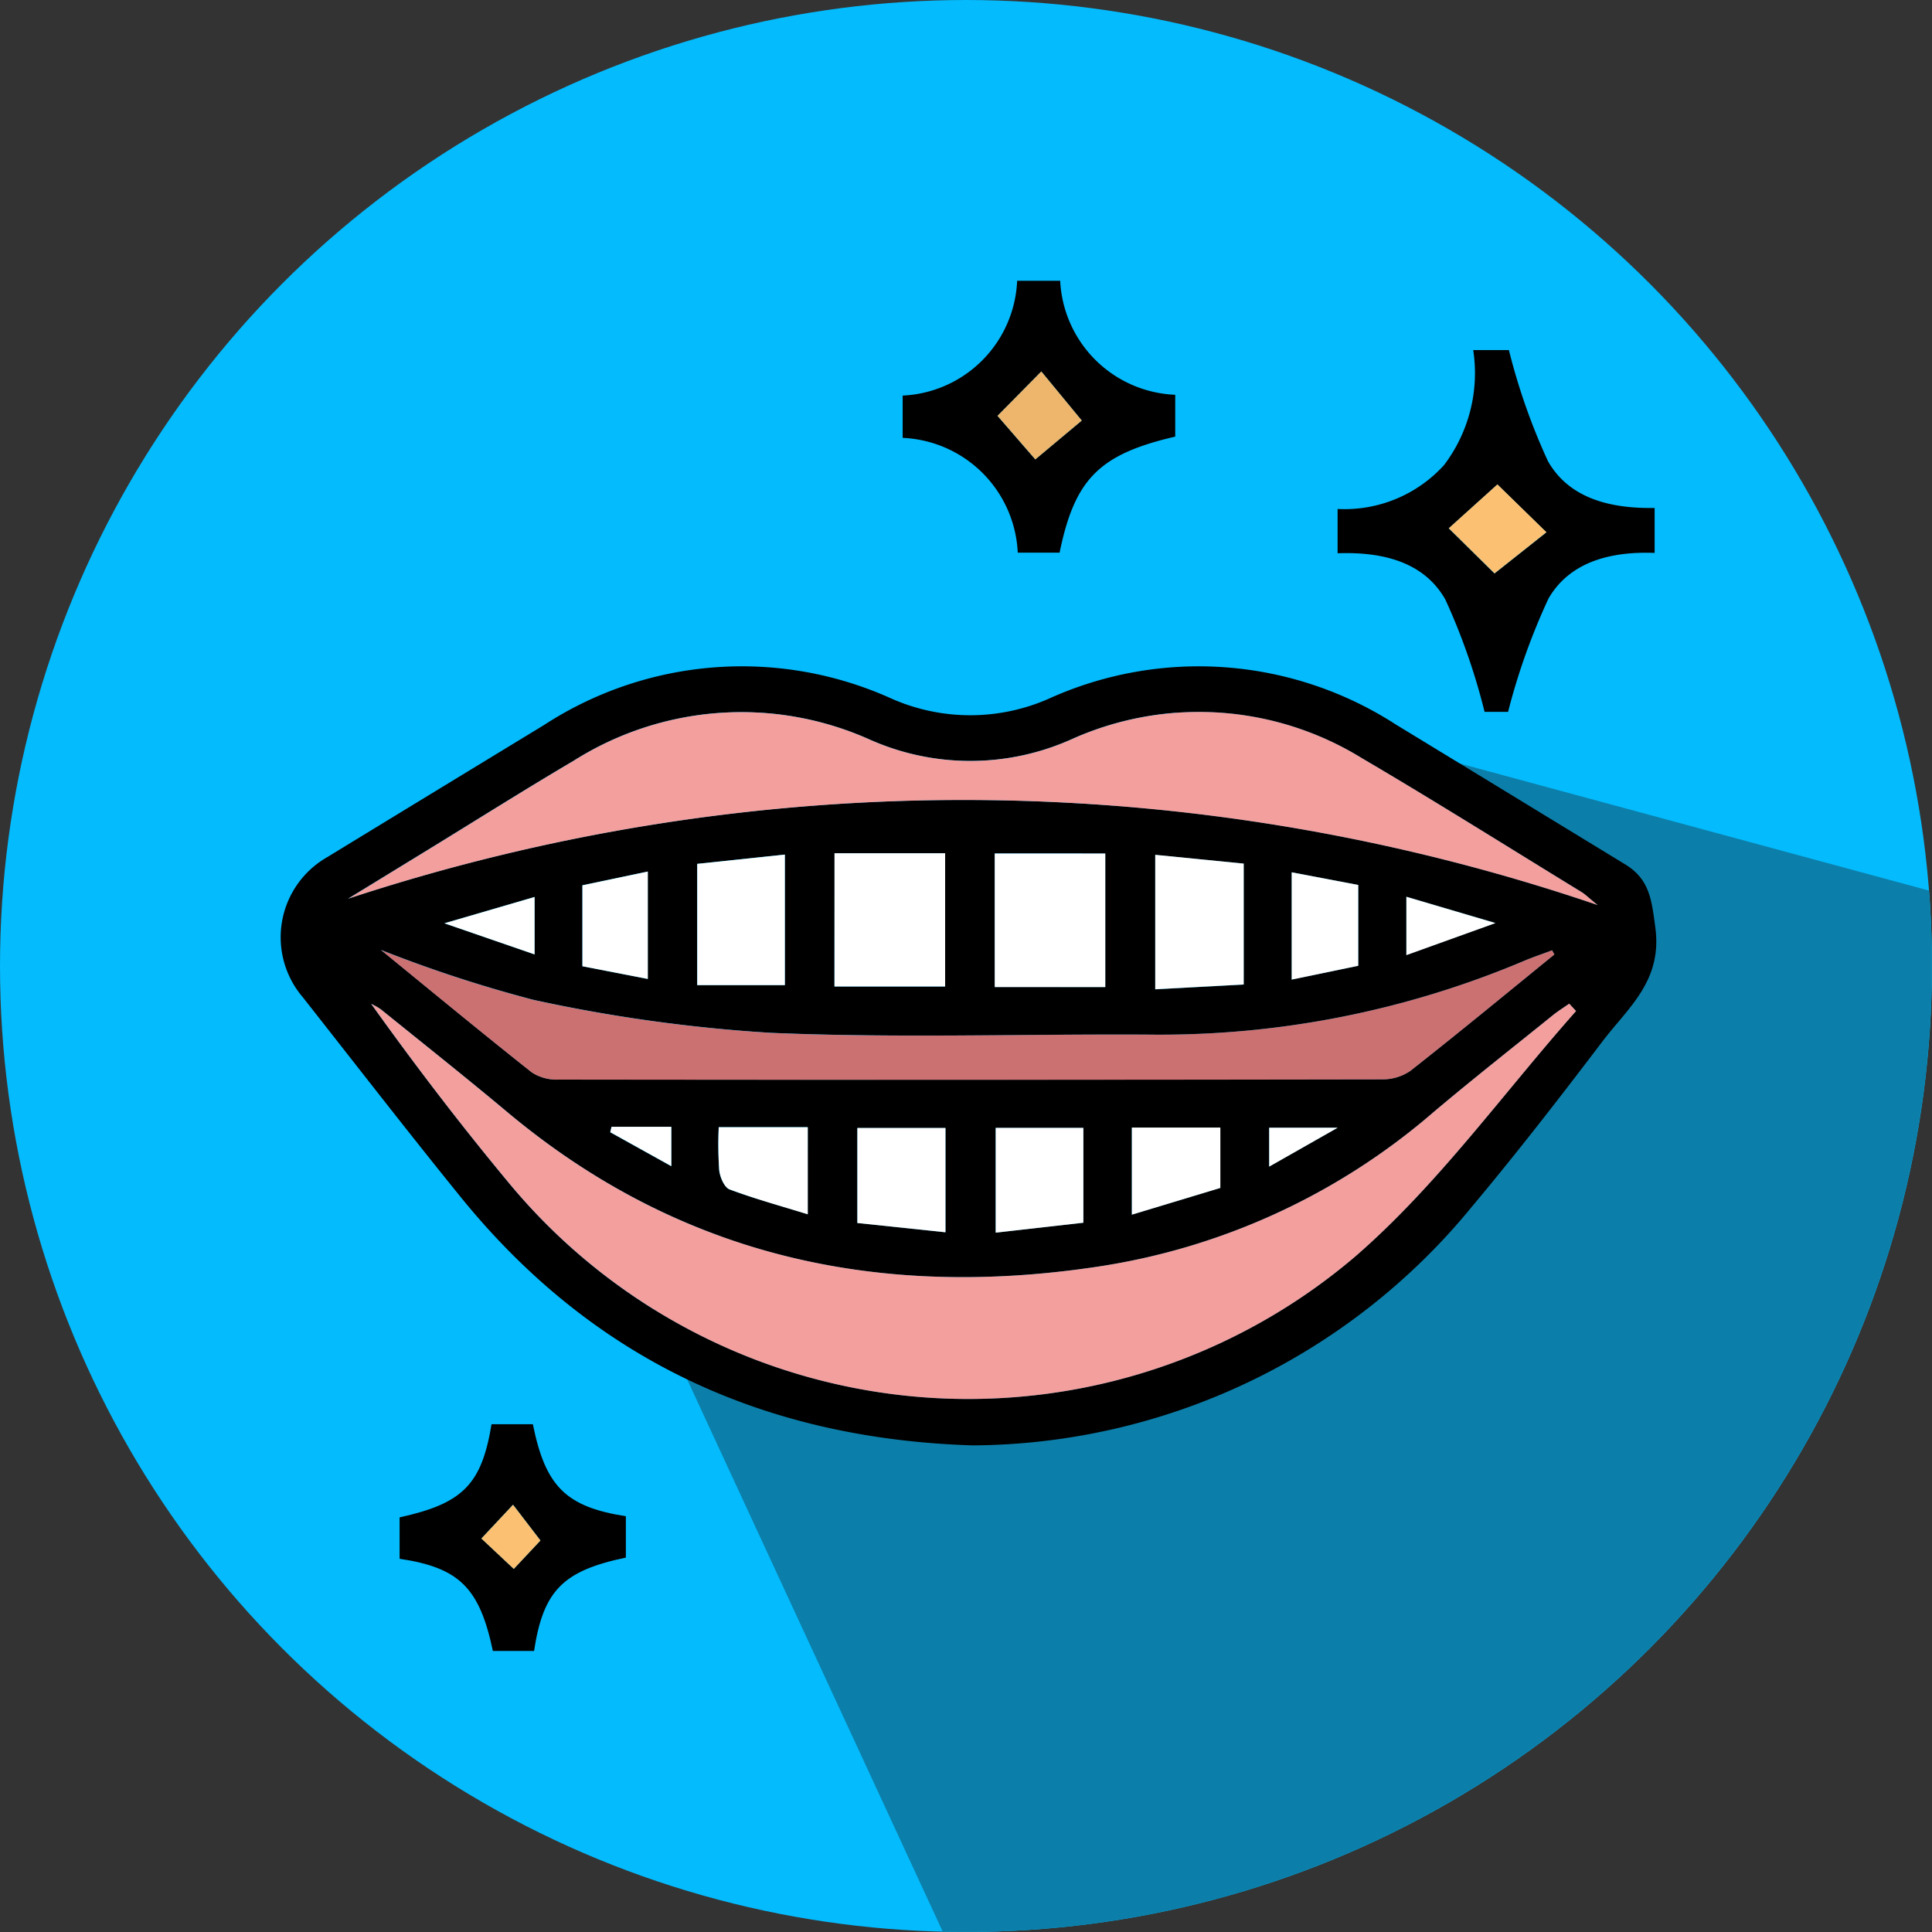 <svg xmlns="http://www.w3.org/2000/svg" width="80.791" height="80.791" viewBox="0 0 80.791 80.791"><rect x="0" y="0" width="80.791" height="80.791" fill="#333333" stroke="none"/><defs><style>.a{fill:#04bbfd;}.b{fill:#0b7faa;}.c{fill:#f39f9e;}.d{fill:#cc7172;}.e{fill:#fff;}.f{fill:#fbc072;}.g{fill:#eeb66c;}</style></defs><g transform="translate(0 0)"><g transform="translate(0 0)"><g transform="translate(0 0)"><g transform="translate(0 0)"><circle class="a" cx="40.395" cy="40.395" r="40.395"/><path class="b" d="M234.1,159.461q0-1.592-.121-3.154l-30.877-8.363-6.035,9.1-16.463,16.581,12.134,26.218q.482.011.967.011A40.4,40.4,0,0,0,234.1,159.461Z" transform="translate(-153.314 -119.065)"/><g transform="translate(11.743 11.743)"><path d="M1195.37,369.267c-8.792-.277-15.941-3.638-21.417-10.4-2.232-2.755-4.4-5.558-6.595-8.346a3.857,3.857,0,0,1,1.007-5.841q4.537-2.769,9.078-5.532a15.17,15.17,0,0,1,14.511-1.121,8.146,8.146,0,0,0,6.6.018,15.185,15.185,0,0,1,14.516,1.077q4.794,2.921,9.586,5.846c1.026.623,1.112,1.482,1.267,2.657.293,2.222-1.139,3.339-2.2,4.733-1.783,2.348-3.589,4.682-5.482,6.94A27.164,27.164,0,0,1,1195.37,369.267Zm25.236-18.163-.287-.309c-.23.162-.471.311-.689.487-1.673,1.351-3.365,2.68-5.006,4.067a27.776,27.776,0,0,1-14.019,6.443c-9.159,1.382-17.481-.424-24.7-6.469-1.74-1.457-3.518-2.867-5.283-4.293a2.724,2.724,0,0,0-.4-.226c1.836,2.567,3.721,5.033,5.7,7.418a24.944,24.944,0,0,0,35.454,3.141C1214.827,358.374,1217.551,354.548,1220.607,351.1Zm.9-4.434c-.391-.318-.522-.452-.677-.547-3.055-1.871-6.087-3.78-9.176-5.593a12.98,12.98,0,0,0-12.15-.79,10.344,10.344,0,0,1-8.442.007,13.125,13.125,0,0,0-12.363.882c-2.057,1.213-4.077,2.488-6.113,3.736l-3.331,2.04A82.236,82.236,0,0,1,1221.508,346.671Zm-1.806,2.068-.093-.177c-.4.151-.81.286-1.2.454a39.124,39.124,0,0,1-15.708,3.072c-5.261-.03-10.528.152-15.779-.074a65.211,65.211,0,0,1-9.9-1.376,55.31,55.31,0,0,1-6.394-2.093c2.23,1.819,4.254,3.493,6.313,5.123a1.879,1.879,0,0,0,1.1.3q17.216.02,34.431-.008a2.067,2.067,0,0,0,1.2-.347C1215.7,352.017,1217.695,350.37,1219.7,348.739Zm-30.106,1.338h4.627v-5.571H1189.6Zm11.325.025v-5.585H1196.3V350.1Zm-17.065-.083h3.664v-5.457l-3.664.388Zm22.853-5.081-3.7-.363V350.2l3.7-.2Zm-16.156,15.029,3.686.389v-4.362h-3.686Zm9.45-3.977h-3.667v4.381l3.667-.415Zm-11.524,3.615v-3.642h-3.723a15.951,15.951,0,0,0,.02,1.8c.033.287.214.714.433.8C1186.265,358.957,1187.357,359.257,1188.479,359.6Zm13.552.014,3.7-1.118v-2.524h-3.7Zm-20.242-9.857V345.27l-2.733.575v3.385Zm26.929.026,2.783-.575v-3.382l-2.783-.529Zm-31.664-3.453-3.768,1.1,3.768,1.3Zm36.457-.01v2.435l3.724-1.34Zm-33.237,9.623-.055.226,2.553,1.419v-1.645Zm27.5,1.662,2.864-1.627h-2.864Z" transform="translate(-1166.443 -320.568)"/><path d="M1351.218,289.876v-1.852a5.619,5.619,0,0,0,4.45-1.834,6.366,6.366,0,0,0,1.221-4.811h1.492a26.244,26.244,0,0,0,1.634,4.648c.89,1.556,2.6,1.985,4.46,1.955v1.879c-1.753-.066-3.52.326-4.436,1.905a27.057,27.057,0,0,0-1.692,4.741h-.983a26.692,26.692,0,0,0-1.642-4.7C1354.833,290.249,1353.126,289.808,1351.218,289.876ZM1357.9,287l-2.034,1.835,1.913,1.887,2.17-1.721Z" transform="translate(-1307.026 -278.483)"/><path d="M1286.567,274.038v1.749c-3.173.737-4.2,1.764-4.836,4.853h-1.749a5.037,5.037,0,0,0-4.813-4.8v-1.769a5.021,5.021,0,0,0,4.787-4.8h1.8A5.021,5.021,0,0,0,1286.567,274.038Zm-7.432.881,1.58,1.821,1.943-1.625-1.691-2.052Z" transform="translate(-1249.165 -269.272)"/><path d="M1192.838,478.686h-1.723c-.554-2.638-1.406-3.484-3.9-3.854V473.1c2.639-.578,3.43-1.372,3.845-3.895h1.728c.525,2.6,1.38,3.456,3.889,3.848v1.729C1194.045,475.333,1193.225,476.157,1192.838,478.686Zm-.879-6.114-1.323,1.411,1.354,1.271,1.115-1.188Z" transform="translate(-1182.248 -421.391)"/><path class="c" d="M1232.629,395.971c-3.055,3.444-5.78,7.269-9.229,10.259a24.945,24.945,0,0,1-35.454-3.141c-1.981-2.385-3.866-4.851-5.7-7.418a2.718,2.718,0,0,1,.4.226c1.764,1.427,3.543,2.837,5.283,4.293,7.219,6.044,15.541,7.851,24.7,6.469a27.772,27.772,0,0,0,14.018-6.443c1.642-1.388,3.334-2.716,5.007-4.067.218-.177.459-.326.69-.487Z" transform="translate(-1178.465 -365.434)"/><path class="c" d="M1230.458,352.734a82.237,82.237,0,0,0-52.251-.264l3.331-2.04c2.036-1.247,4.057-2.523,6.113-3.736a13.124,13.124,0,0,1,12.363-.882,10.344,10.344,0,0,0,8.441-.007,12.979,12.979,0,0,1,12.15.79c3.088,1.813,6.121,3.723,9.176,5.593C1229.936,352.282,1230.067,352.416,1230.458,352.734Z" transform="translate(-1175.393 -326.63)"/><path class="d" d="M1233.008,386.442c-2.007,1.631-4,3.278-6.034,4.876a2.068,2.068,0,0,1-1.2.348q-17.215.03-34.431.008a1.879,1.879,0,0,1-1.1-.3c-2.059-1.63-4.082-3.3-6.313-5.123a55.336,55.336,0,0,0,6.394,2.093,65.219,65.219,0,0,0,9.9,1.376c5.251.226,10.518.044,15.779.074a39.121,39.121,0,0,0,15.707-3.072c.394-.168.8-.3,1.2-.454Z" transform="translate(-1179.749 -358.271)"/><path class="e" d="M1263.248,374.933v-5.571h4.627v5.571Z" transform="translate(-1240.095 -345.424)"/><path class="e" d="M1295.893,374.992h-4.624v-5.585h4.624Z" transform="translate(-1261.415 -345.458)"/><path class="e" d="M1239.251,375.054v-5.069l3.664-.388v5.457Z" transform="translate(-1221.837 -345.603)"/><path class="e" d="M1323.041,370.015v5.054l-3.7.2v-5.622Z" transform="translate(-1282.775 -345.644)"/><path class="e" d="M1267.249,421.369v-3.974h3.686v4.362Z" transform="translate(-1243.14 -381.969)"/><path class="e" d="M1295.1,417.378v3.966l-3.667.415v-4.381Z" transform="translate(-1261.539 -381.956)"/><path class="e" d="M1246.685,420.905c-1.121-.347-2.213-.647-3.269-1.043-.22-.082-.4-.509-.433-.8a15.868,15.868,0,0,1-.02-1.8h3.722Z" transform="translate(-1224.649 -381.868)"/><path class="e" d="M1315.244,420.967v-3.642h3.7v2.524Z" transform="translate(-1279.655 -381.916)"/><path class="e" d="M1221.914,377.051l-2.734-.531v-3.385l2.734-.575Z" transform="translate(-1206.567 -347.857)"/><path class="e" d="M1343.2,377.178v-4.486l2.783.529V376.6Z" transform="translate(-1300.928 -347.957)"/><path class="e" d="M1198.824,377.009v2.4l-3.769-1.3Z" transform="translate(-1188.212 -351.242)"/><path class="e" d="M1363.245,376.969l3.725,1.1-3.725,1.34Z" transform="translate(-1316.177 -351.211)"/><path class="e" d="M1224.1,417.2h2.5v1.645l-2.552-1.419Z" transform="translate(-1210.27 -381.823)"/><path class="e" d="M1339.258,418.975v-1.627h2.864Z" transform="translate(-1297.927 -381.933)"/><path class="f" d="M1372.688,304.865l2.05,2-2.17,1.721-1.914-1.887Z" transform="translate(-1321.813 -296.352)"/><path class="g" d="M1291.755,286.977l1.831-1.855,1.692,2.052-1.943,1.625Z" transform="translate(-1261.784 -281.331)"/><path class="f" d="M1202.839,483.273l1.146,1.495-1.115,1.188-1.355-1.271Z" transform="translate(-1193.128 -432.091)"/></g></g></g></g></g></svg>